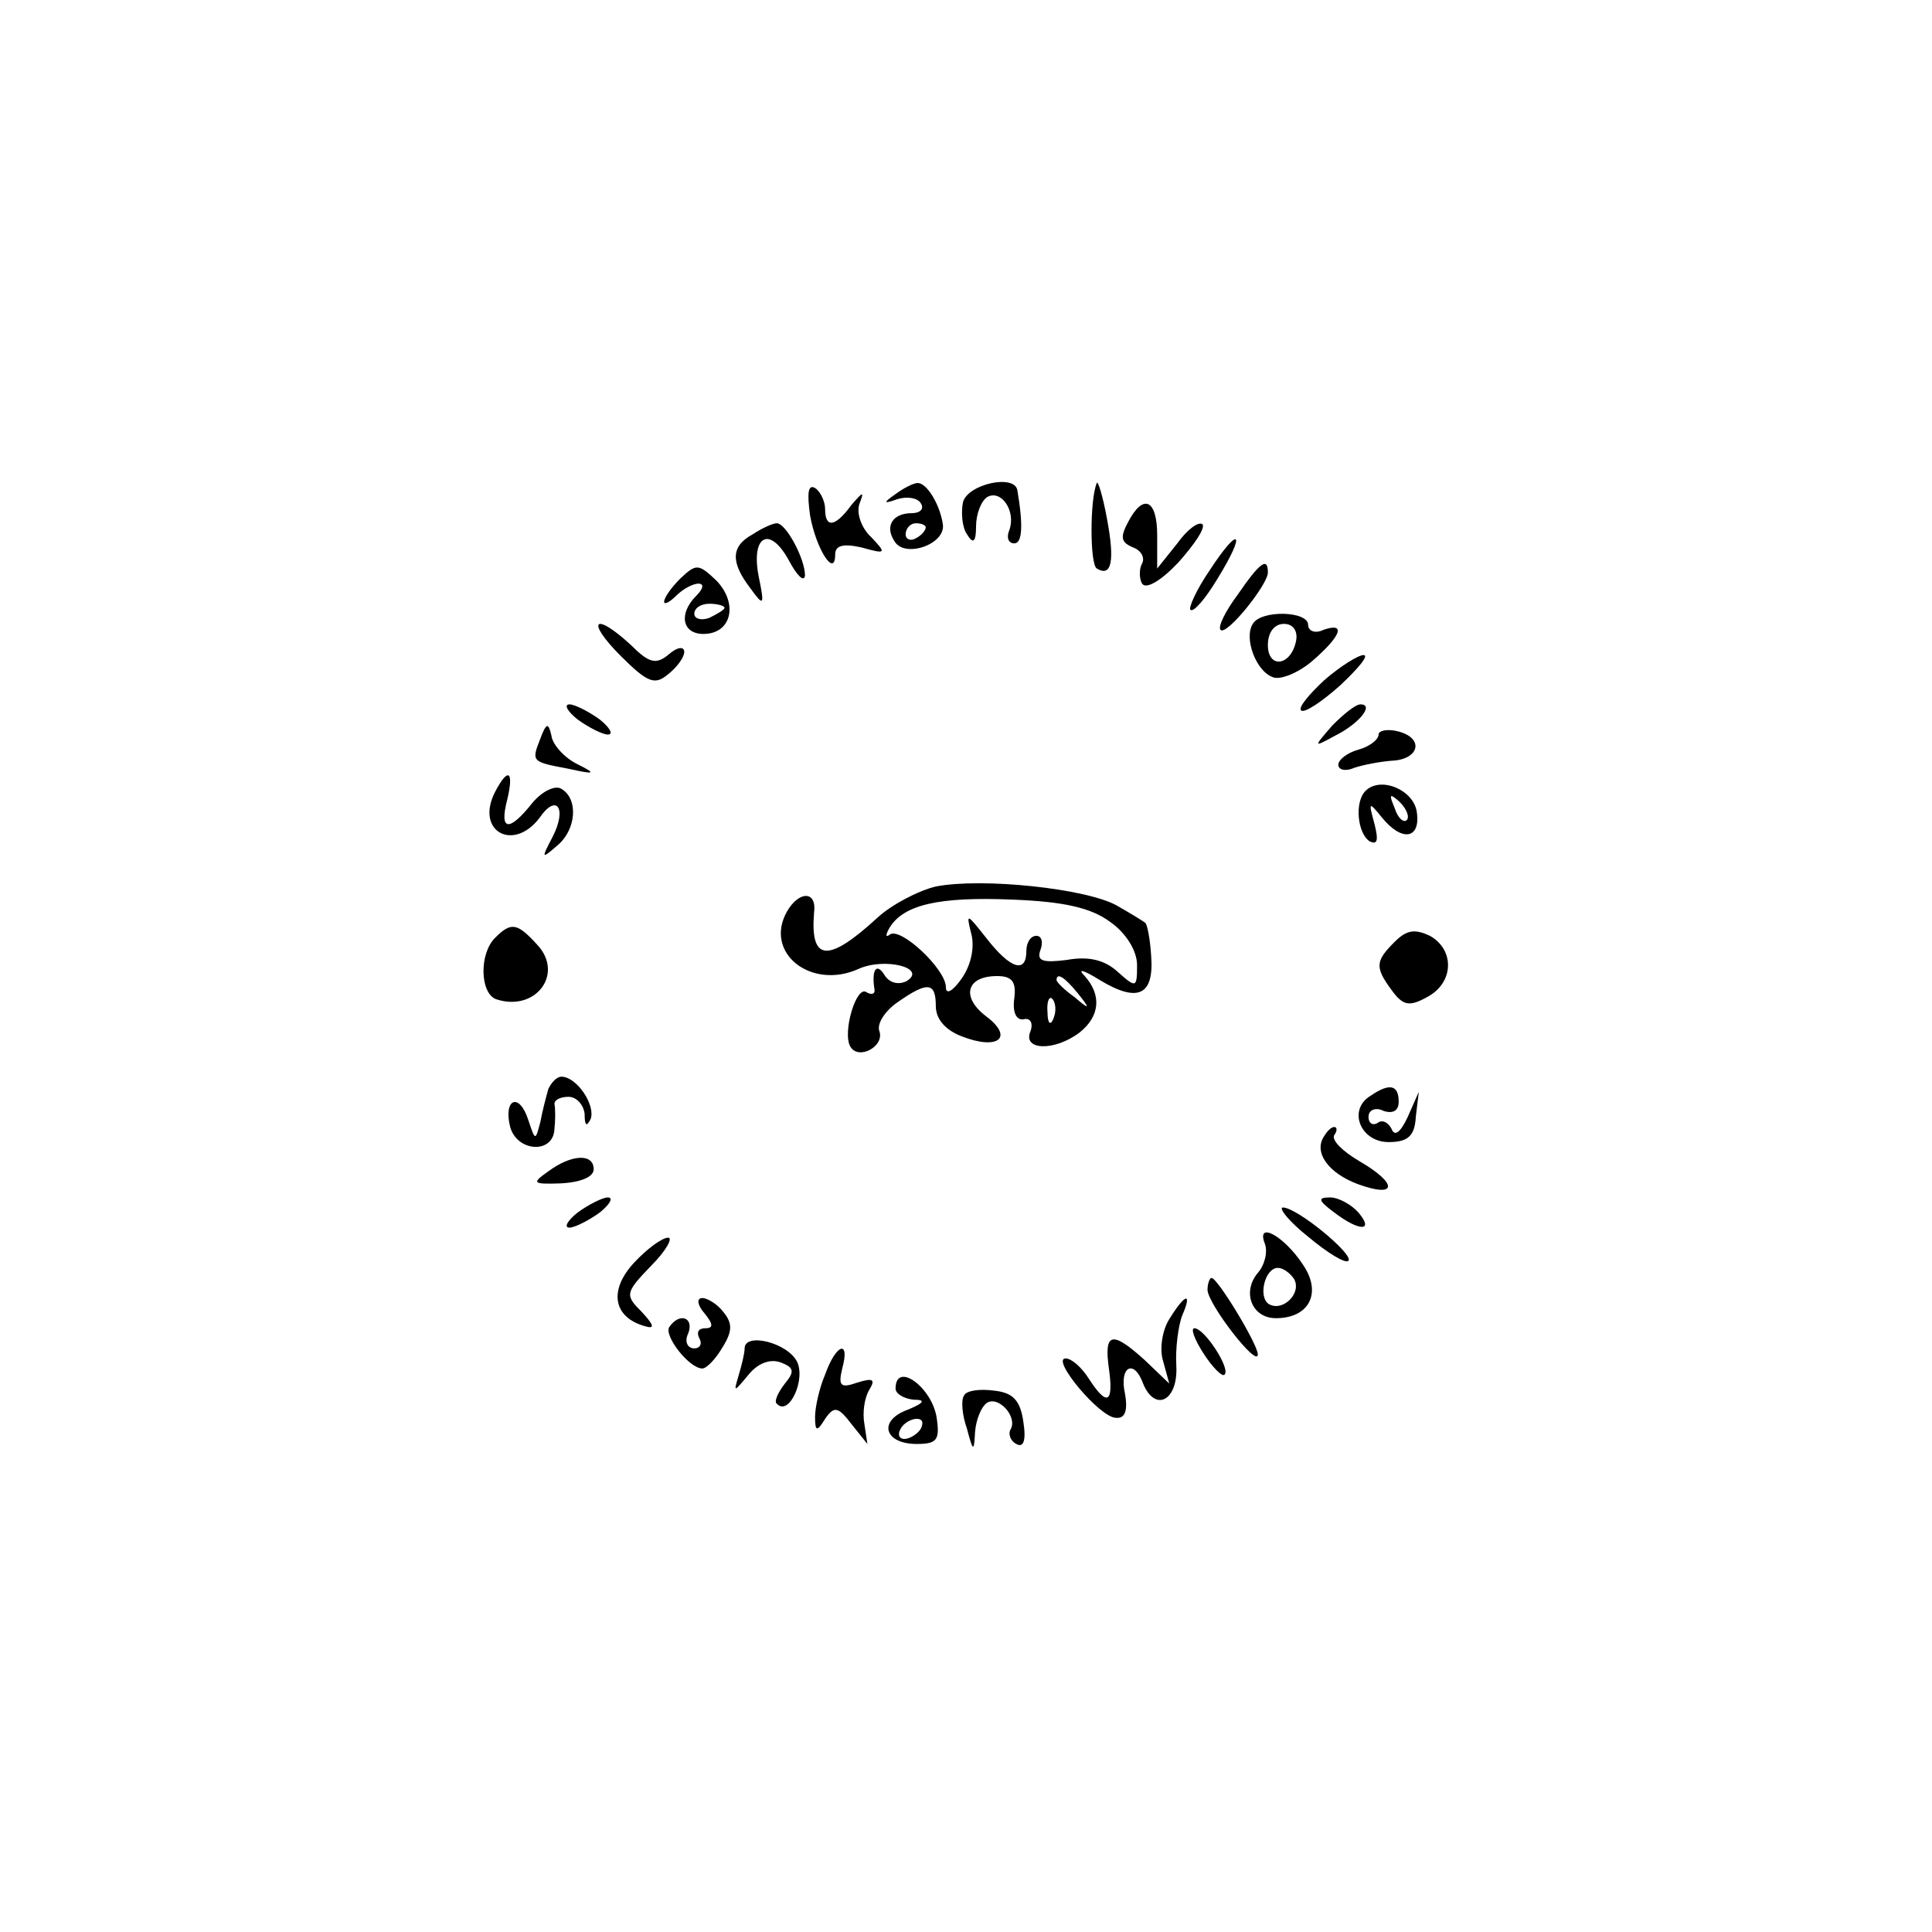 <?xml version="1.0" standalone="no"?>
<!DOCTYPE svg PUBLIC "-//W3C//DTD SVG 20010904//EN"
 "http://www.w3.org/TR/2001/REC-SVG-20010904/DTD/svg10.dtd">
<svg version="1.0" xmlns="http://www.w3.org/2000/svg"
 width="192pt" height="192pt" viewBox="0 0 192 192"
 preserveAspectRatio="xMidYMid meet">
<g transform="translate(0,192) scale(0.1,-0.1)"
fill="#000000" stroke="none">
<path d="M805 1408 c6 -34 25 -63 25 -39 0 9 8 11 26 7 25 -7 25 -6 10 10 -10
9 -15 24 -12 33 5 13 4 13 -8 -1 -16 -22 -26 -23 -26 -4 0 8 -5 18 -10 21 -7
4 -8 -5 -5 -27z"/>
<path d="M890 1429 c-13 -9 -12 -10 2 -5 10 3 20 1 23 -4 4 -6 -1 -10 -9 -10
-19 0 -27 -13 -17 -28 10 -17 51 -3 48 17 -3 20 -16 41 -25 41 -4 0 -14 -5
-22 -11z m30 -33 c0 -3 -4 -8 -10 -11 -5 -3 -10 -1 -10 4 0 6 5 11 10 11 6 0
10 -2 10 -4z"/>
<path d="M957 1421 c-2 -10 -1 -25 4 -32 6 -10 9 -8 9 8 0 12 5 25 11 29 14 8
29 -14 22 -33 -3 -7 -1 -13 5 -13 8 0 9 18 3 53 -3 16 -49 6 -54 -12z"/>
<path d="M1090 1440 c-7 -16 -7 -81 0 -85 15 -9 18 8 10 50 -4 22 -9 38 -10
35z"/>
<path d="M1121 1401 c-8 -15 -7 -20 5 -25 8 -3 12 -10 9 -16 -3 -5 -3 -15 0
-20 4 -6 19 3 36 21 16 18 27 34 24 38 -4 3 -15 -5 -25 -19 l-20 -25 0 33 c0
36 -14 42 -29 13z"/>
<path d="M748 1389 c-22 -12 -22 -28 -2 -54 13 -18 14 -17 8 12 -8 41 11 51
30 16 8 -15 15 -22 16 -15 0 17 -19 52 -28 52 -4 0 -15 -5 -24 -11z"/>
<path d="M1202 1353 c-13 -19 -21 -37 -19 -39 3 -3 15 11 27 31 29 47 22 54
-8 8z"/>
<path d="M676 1345 c-9 -9 -16 -19 -16 -23 0 -3 5 -1 12 6 7 7 17 12 22 12 6
0 5 -5 -2 -12 -18 -18 -14 -38 7 -38 28 0 35 30 13 53 -18 17 -20 17 -36 2z
m44 -29 c0 -2 -7 -6 -15 -10 -8 -3 -15 -1 -15 4 0 6 7 10 15 10 8 0 15 -2 15
-4z"/>
<path d="M1230 1329 c-12 -16 -20 -32 -17 -35 6 -6 47 45 47 57 0 16 -8 10
-30 -22z"/>
<path d="M1245 1300 c-9 -14 3 -47 20 -53 7 -3 25 4 39 16 29 25 34 39 11 31
-8 -4 -15 -1 -15 5 0 14 -47 15 -55 1z m43 -17 c-5 -25 -28 -28 -28 -4 0 12 6
21 16 21 9 0 14 -7 12 -17z"/>
<path d="M617 1268 c27 -27 34 -29 47 -18 9 7 16 17 16 22 0 6 -7 5 -15 -2
-13 -11 -20 -9 -38 9 -37 34 -45 24 -10 -11z"/>
<path d="M1316 1244 c-15 -14 -26 -27 -23 -30 3 -3 20 8 39 25 18 17 29 30 23
30 -5 0 -23 -11 -39 -25z"/>
<path d="M574 1205 c11 -8 25 -15 30 -15 6 0 2 7 -8 15 -11 8 -25 15 -30 15
-6 0 -2 -7 8 -15z"/>
<path d="M1324 1199 c-19 -22 -19 -22 3 -10 24 12 39 31 25 31 -5 0 -17 -10
-28 -21z"/>
<path d="M537 1186 c-9 -23 -9 -23 28 -30 27 -6 28 -5 8 5 -12 6 -24 19 -25
28 -3 13 -5 13 -11 -3z"/>
<path d="M1370 1190 c0 -5 -9 -12 -20 -15 -11 -3 -20 -10 -20 -15 0 -5 7 -7
16 -3 9 3 25 6 37 7 27 1 33 22 7 29 -11 3 -20 1 -20 -3z"/>
<path d="M492 1133 c-20 -39 18 -60 44 -26 17 25 28 10 13 -19 -11 -21 -11
-22 4 -9 20 16 22 47 5 57 -6 4 -19 -2 -29 -14 -23 -29 -33 -28 -25 3 7 29 1
33 -12 8z"/>
<path d="M1357 1134 c-11 -11 -8 -42 4 -50 8 -4 9 1 5 17 -6 22 -6 23 7 7 20
-25 39 -22 35 5 -3 22 -36 36 -51 21z m41 -29 c-3 -3 -9 2 -12 12 -6 14 -5 15
5 6 7 -7 10 -15 7 -18z"/>
<path d="M930 1039 c-17 -4 -44 -18 -58 -31 -49 -45 -67 -44 -63 5 3 22 -15
22 -27 1 -23 -41 24 -78 71 -57 26 12 69 1 48 -12 -8 -4 -17 -2 -22 6 -8 13
-13 5 -10 -14 1 -5 -3 -6 -8 -3 -10 7 -24 -40 -16 -54 8 -14 34 0 29 15 -3 7
5 20 18 29 30 21 38 20 38 -4 0 -13 10 -24 26 -30 36 -14 52 -1 24 20 -25 19
-20 40 11 40 15 0 19 -6 17 -22 -2 -14 2 -22 9 -21 7 2 10 -4 7 -12 -8 -19 24
-20 49 -1 20 16 22 37 5 56 -8 8 -1 6 15 -4 38 -23 54 -15 51 24 -1 17 -4 32
-6 33 -1 1 -14 9 -28 17 -30 17 -134 28 -180 19z m173 -35 c16 -11 27 -29 27
-43 0 -23 -1 -23 -19 -7 -13 12 -29 16 -51 12 -24 -3 -30 -1 -26 10 3 8 1 14
-4 14 -6 0 -10 -7 -10 -15 0 -23 -16 -18 -40 13 -19 24 -20 25 -15 5 4 -14 0
-32 -9 -45 -9 -13 -16 -17 -16 -9 0 18 -46 61 -56 52 -4 -3 -4 0 0 7 14 23 49
31 122 28 51 -2 78 -8 97 -22z m-32 -71 c13 -16 12 -17 -3 -4 -10 7 -18 15
-18 17 0 8 8 3 21 -13z m-24 -25 c-3 -8 -6 -5 -6 6 -1 11 2 17 5 13 3 -3 4
-12 1 -19z"/>
<path d="M492 988 c-16 -16 -15 -55 1 -61 39 -13 68 25 41 54 -20 22 -26 23
-42 7z"/>
<path d="M1386 984 c-19 -19 -20 -25 -3 -48 11 -15 17 -17 35 -7 27 14 28 47
3 61 -15 7 -23 6 -35 -6z"/>
<path d="M545 838 c-2 -7 -6 -22 -8 -33 -5 -19 -5 -19 -12 2 -9 28 -25 21 -18
-7 7 -25 43 -27 44 -2 1 9 1 20 0 25 0 4 6 7 14 7 8 0 15 -8 16 -17 0 -12 2
-13 6 -5 5 14 -14 42 -29 42 -5 0 -10 -6 -13 -12z"/>
<path d="M1362 831 c-23 -14 -10 -46 18 -46 19 0 26 6 27 25 l3 25 -11 -25
c-7 -15 -13 -20 -16 -12 -3 6 -9 10 -14 6 -5 -3 -9 0 -9 6 0 7 7 10 15 6 9 -3
15 0 15 9 0 17 -9 19 -28 6z"/>
<path d="M1316 791 c-11 -16 4 -37 34 -48 39 -14 39 1 1 23 -17 10 -28 21 -25
26 3 4 3 8 0 8 -3 0 -7 -4 -10 -9z"/>
<path d="M545 756 c-17 -12 -16 -13 13 -12 18 1 32 6 32 14 0 16 -22 15 -45
-2z"/>
<path d="M574 715 c-10 -8 -14 -15 -8 -15 5 0 19 7 30 15 10 8 14 15 8 15 -5
0 -19 -7 -30 -15z"/>
<path d="M1326 715 c25 -19 40 -19 24 0 -7 8 -20 15 -28 15 -13 0 -12 -3 4
-15z"/>
<path d="M1300 691 c19 -16 37 -27 40 -24 6 6 -51 53 -65 53 -5 0 6 -14 25
-29z"/>
<path d="M1257 684 c3 -8 0 -21 -7 -29 -16 -19 -6 -45 18 -45 33 0 46 25 27
53 -19 29 -47 44 -38 21z m29 -35 c8 -14 -11 -33 -25 -25 -11 7 -4 36 9 36 5
0 12 -5 16 -11z"/>
<path d="M630 665 c-25 -27 -21 -54 11 -63 10 -3 9 1 -3 14 -17 17 -17 19 9
46 15 15 22 28 17 28 -6 0 -21 -11 -34 -25z"/>
<path d="M1200 638 c1 -15 50 -78 50 -64 0 10 -40 76 -46 76 -2 0 -4 -6 -4
-12z"/>
<path d="M700 615 c9 -11 9 -15 1 -15 -7 0 -9 -4 -6 -10 3 -5 1 -10 -5 -10 -7
0 -10 7 -6 15 6 16 -9 21 -19 6 -5 -9 20 -41 33 -41 4 0 13 9 20 21 10 16 10
24 1 35 -6 8 -16 14 -21 14 -6 0 -5 -7 2 -15z"/>
<path d="M1162 609 c-7 -11 -10 -30 -6 -42 l6 -22 -24 23 c-33 30 -41 28 -36
-8 5 -35 -2 -38 -20 -10 -7 11 -17 20 -23 20 -15 0 34 -59 50 -59 9 -1 12 7 9
24 -6 27 9 35 18 10 12 -29 35 -17 33 18 -1 17 2 40 6 50 10 23 3 22 -13 -4z"/>
<path d="M1196 575 c9 -14 19 -24 21 -21 6 6 -20 46 -30 46 -4 0 0 -11 9 -25z"/>
<path d="M740 580 c0 -5 -3 -17 -6 -27 -5 -17 -5 -17 10 1 9 11 21 16 32 12
13 -5 14 -9 4 -21 -7 -9 -11 -18 -8 -20 12 -13 29 24 20 42 -10 19 -52 29 -52
13z"/>
<path d="M820 554 c-6 -14 -10 -33 -10 -42 0 -15 2 -15 10 -2 9 13 13 12 26
-5 l16 -20 -3 20 c-2 11 0 26 5 34 6 10 4 12 -12 7 -17 -6 -19 -3 -15 14 8 29
-6 25 -17 -6z"/>
<path d="M890 540 c0 -5 8 -10 18 -11 12 0 11 -3 -6 -10 -30 -11 -23 -34 9
-34 20 0 23 4 20 25 -4 31 -41 58 -41 30z m25 -40 c-3 -5 -11 -10 -16 -10 -6
0 -7 5 -4 10 3 6 11 10 16 10 6 0 7 -4 4 -10z"/>
<path d="M958 533 c-3 -4 -2 -19 3 -33 6 -23 7 -23 8 -3 1 12 6 25 12 29 12 7
31 -15 23 -27 -2 -4 0 -11 6 -14 7 -4 10 3 7 22 -3 21 -10 29 -29 31 -15 2
-28 0 -30 -5z"/>
</g>
</svg>
